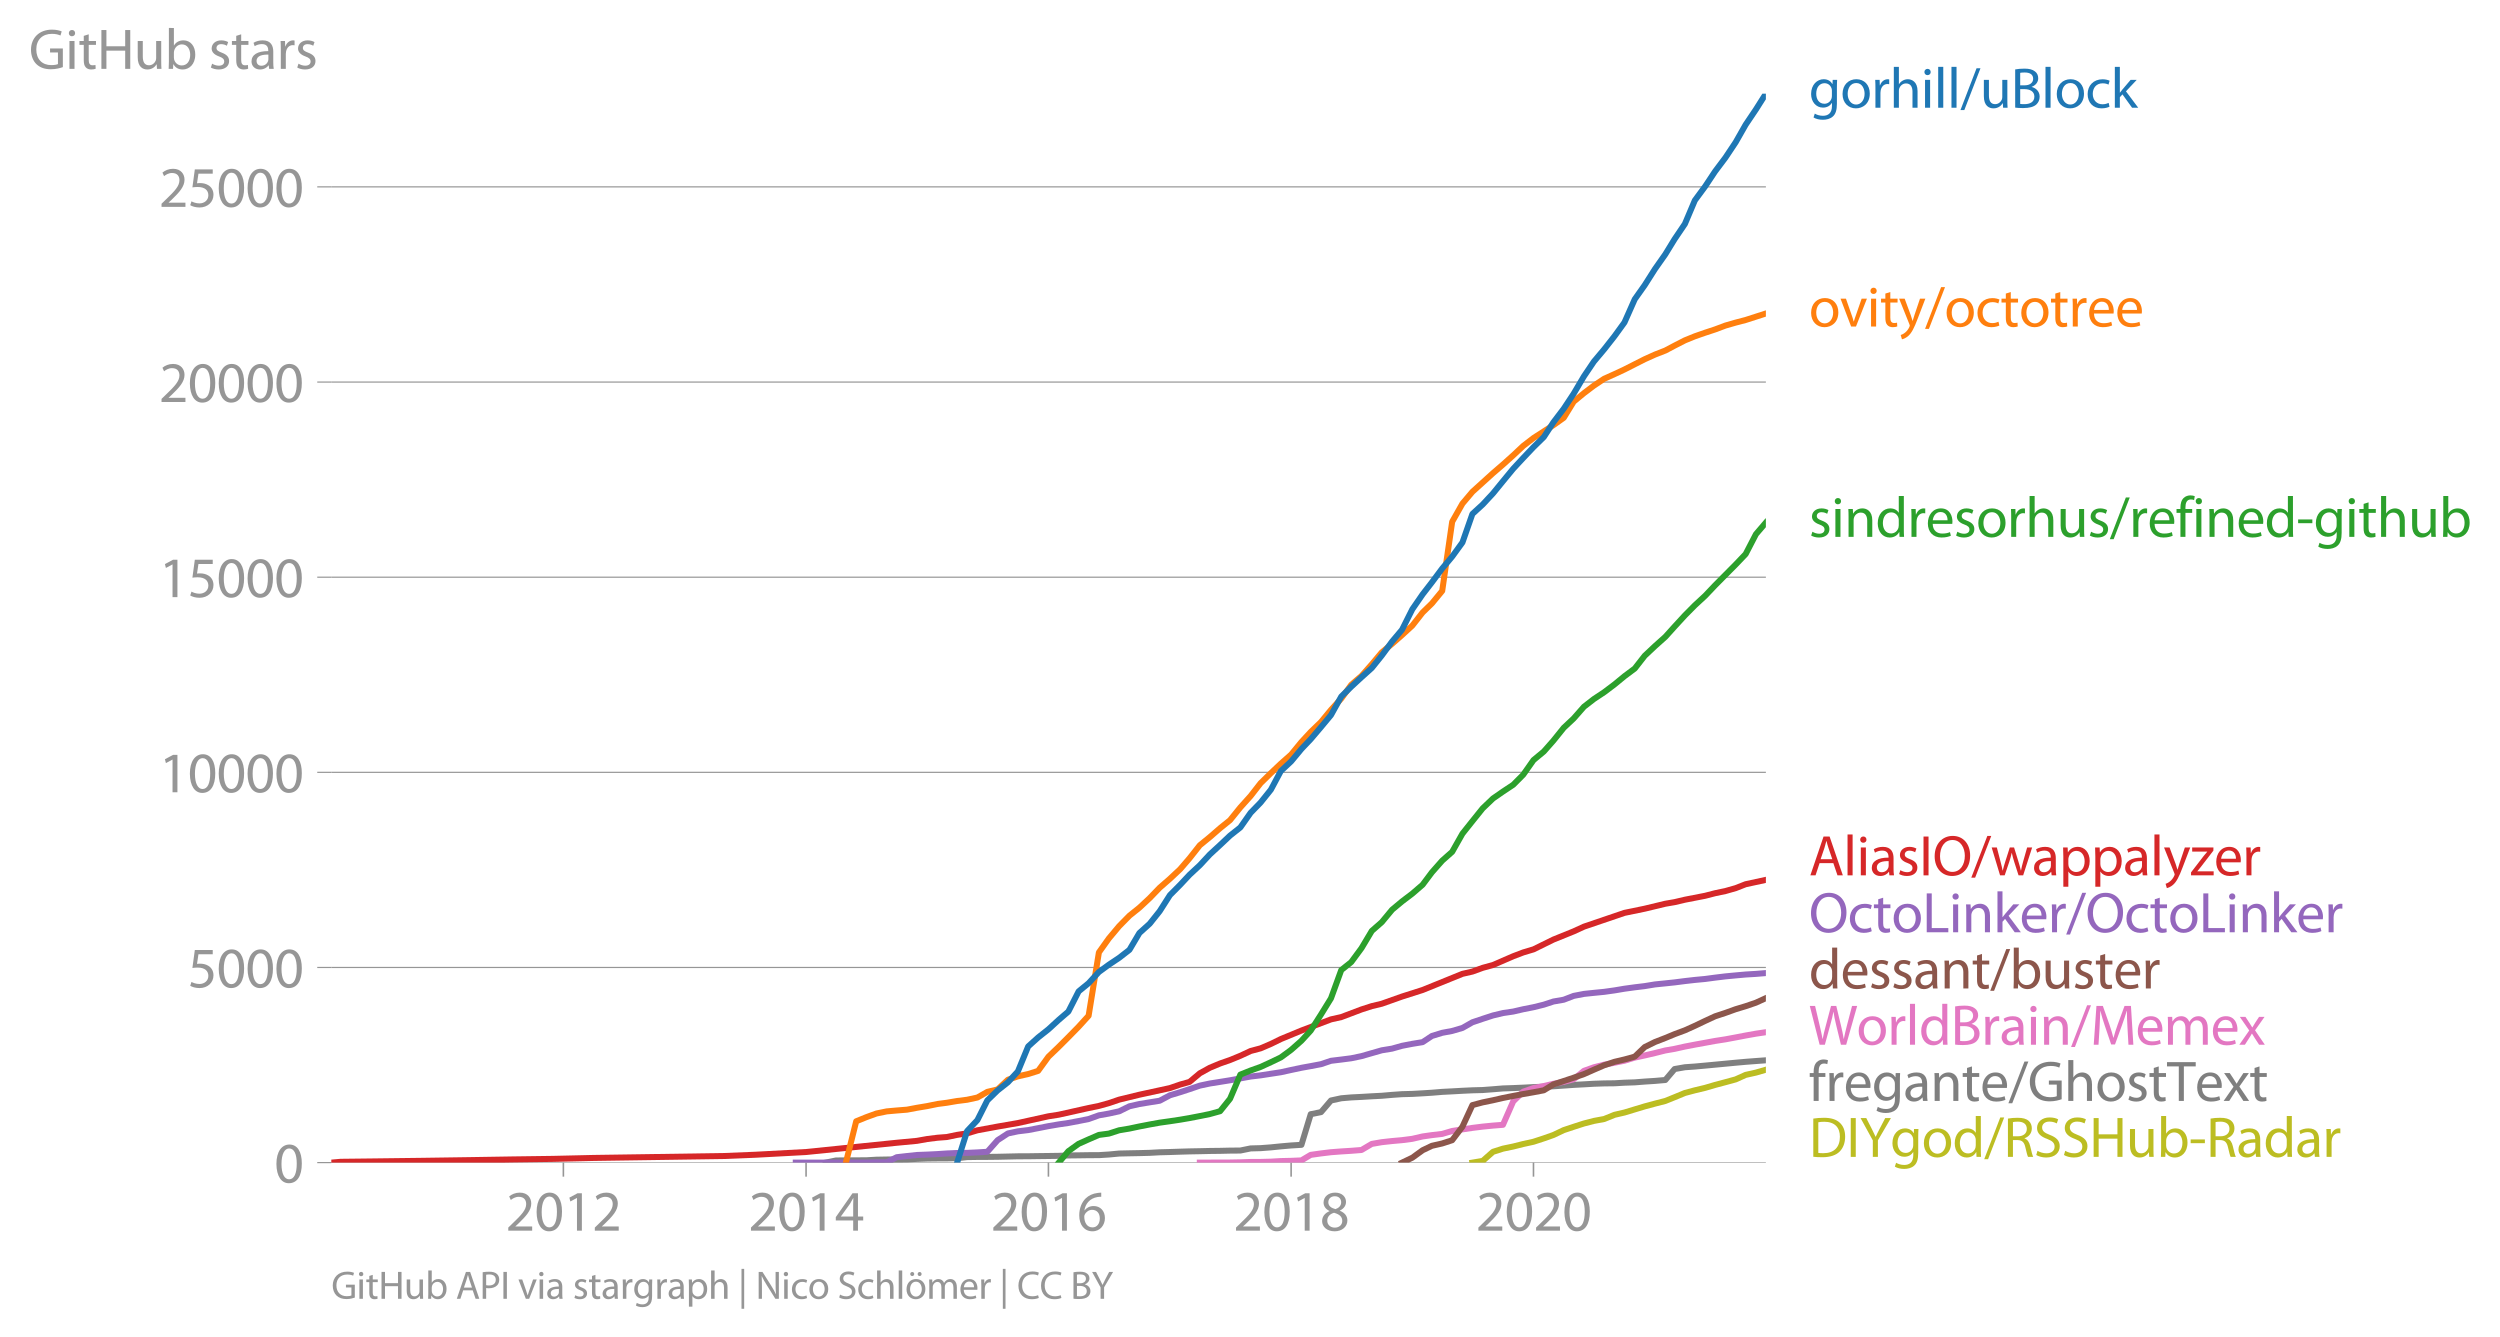 <svg height="443.934" viewBox="0 0 622.347 332.95" width="829.796" xmlns="http://www.w3.org/2000/svg" xmlns:xlink="http://www.w3.org/1999/xlink"><defs><style>*{stroke-linecap:butt;stroke-linejoin:round}</style></defs><g id="figure_1"><path d="M0 332.95h622.347V0H0z" style="fill:none" id="patch_1"/><g id="axes_1"><path d="M82.476 289.423h357.12V23.311H82.476z" style="fill:none" id="patch_2"/><g id="matplotlib.axis_1"><g id="xtick_1"><g id="line2d_1"><defs><path d="M0 0v3.5" id="m00602d769d" style="stroke:#969696;stroke-width:.4"/></defs><use style="fill:#969696;stroke:#969696;stroke-width:.4" x="140.247" xlink:href="#m00602d769d" y="289.423"/></g><g style="fill:#969696" transform="matrix(.14 0 0 -.14 125.884 306.363)" id="text_1"><defs><path d="M2944 0v467H1075v13l333 307c877 845 1434 1466 1434 2234 0 595-378 1209-1274 1209-480 0-890-179-1178-422l180-397c192 160 505 352 883 352 621 0 825-390 825-813-6-627-486-1164-1548-2176L288 346V0h2656z" id="MyriadPro-Regular-32" transform="scale(.016)"/><path d="M1677 4230c-845 0-1447-768-1447-2163C243 691 794-70 1606-70c922 0 1447 780 1447 2195 0 1325-499 2105-1376 2105zm-32-435c582 0 845-672 845-1696 0-1062-276-1734-852-1734-512 0-844 614-844 1696 0 1133 358 1734 851 1734z" id="MyriadPro-Regular-30" transform="scale(.016)"/><path d="M1510 0h544v4160h-480l-908-486 108-429 724 390h12V0z" id="MyriadPro-Regular-31" transform="scale(.016)"/></defs><use xlink:href="#MyriadPro-Regular-32"/><use x="51.3" xlink:href="#MyriadPro-Regular-30"/><use x="102.6" xlink:href="#MyriadPro-Regular-31"/><use x="153.9" xlink:href="#MyriadPro-Regular-32"/></g></g><g id="xtick_2"><use style="fill:#969696;stroke:#969696;stroke-width:.4" x="200.662" xlink:href="#m00602d769d" y="289.423" id="line2d_2"/><g style="fill:#969696" transform="matrix(.14 0 0 -.14 186.3 306.363)" id="text_2"><defs><path d="M2560 0v1133h582v441h-582v2586h-608L96 1504v-371h1933V0h531zM666 1574v13l1017 1415c115 192 218 371 346 614h19c-13-218-19-435-19-653V1574H666z" id="MyriadPro-Regular-34" transform="scale(.016)"/></defs><use xlink:href="#MyriadPro-Regular-32"/><use x="51.3" xlink:href="#MyriadPro-Regular-30"/><use x="102.6" xlink:href="#MyriadPro-Regular-31"/><use x="153.9" xlink:href="#MyriadPro-Regular-34"/></g></g><g id="xtick_3"><use style="fill:#969696;stroke:#969696;stroke-width:.4" x="260.995" xlink:href="#m00602d769d" y="289.423" id="line2d_3"/><g style="fill:#969696" transform="matrix(.14 0 0 -.14 246.632 306.363)" id="text_3"><defs><path d="M2662 4224c-102 0-243-6-409-32-525-64-986-275-1331-614-410-410-704-1056-704-1876C218 621 800-70 1690-70c864 0 1382 704 1382 1465 0 813-518 1344-1254 1344-461 0-807-217-1005-480h-19c96 685 563 1331 1446 1479 160 25 307 32 422 25v461zM1690 365c-589 0-903 505-916 1190 0 103 26 186 64 250 154 301 468 512 807 512 518 0 857-359 857-954s-326-998-806-998h-6z" id="MyriadPro-Regular-36" transform="scale(.016)"/></defs><use xlink:href="#MyriadPro-Regular-32"/><use x="51.3" xlink:href="#MyriadPro-Regular-30"/><use x="102.6" xlink:href="#MyriadPro-Regular-31"/><use x="153.9" xlink:href="#MyriadPro-Regular-36"/></g></g><g id="xtick_4"><use style="fill:#969696;stroke:#969696;stroke-width:.4" x="321.41" xlink:href="#m00602d769d" y="289.423" id="line2d_4"/><g style="fill:#969696" transform="matrix(.14 0 0 -.14 307.047 306.363)" id="text_4"><defs><path d="M1062 2170c-512-218-825-589-825-1114C237 448 762-70 1632-70c794 0 1414 486 1414 1209 0 506-320 871-838 1075v20c512 243 685 620 685 972 0 519-403 1024-1210 1024-729 0-1286-448-1286-1107 0-358 198-717 659-934l6-19zm583-1831c-531 0-851 371-832 794 0 397 262 717 749 857 563-160 915-403 915-908 0-423-327-743-832-743zm6 3488c506 0 704-345 704-678 0-378-275-634-633-755-480 128-794 352-794 768 0 358 256 665 723 665z" id="MyriadPro-Regular-38" transform="scale(.016)"/></defs><use xlink:href="#MyriadPro-Regular-32"/><use x="51.3" xlink:href="#MyriadPro-Regular-30"/><use x="102.6" xlink:href="#MyriadPro-Regular-31"/><use x="153.9" xlink:href="#MyriadPro-Regular-38"/></g></g><g id="xtick_5"><use style="fill:#969696;stroke:#969696;stroke-width:.4" x="381.743" xlink:href="#m00602d769d" y="289.423" id="line2d_5"/><g style="fill:#969696" transform="matrix(.14 0 0 -.14 367.38 306.363)" id="text_5"><use xlink:href="#MyriadPro-Regular-32"/><use x="51.3" xlink:href="#MyriadPro-Regular-30"/><use x="102.6" xlink:href="#MyriadPro-Regular-32"/><use x="153.9" xlink:href="#MyriadPro-Regular-30"/></g></g></g><g id="matplotlib.axis_2"><g id="ytick_1"><path clip-path="url(#pa286535263)" d="M82.476 289.423h357.12" style="fill:none;stroke:#969696;stroke-linecap:square;stroke-width:.3" id="line2d_6"/><g id="line2d_7"><defs><path d="M0 0h-3.5" id="m24939f7309" style="stroke:#969696;stroke-width:.3"/></defs><use style="fill:#969696;stroke:#969696;stroke-width:.3" x="82.476" xlink:href="#m24939f7309" y="289.423"/></g><use xlink:href="#MyriadPro-Regular-30" style="fill:#969696" transform="matrix(.14 0 0 -.14 68.295 294.393)" id="text_6"/></g><g id="ytick_2"><path clip-path="url(#pa286535263)" d="M82.476 240.843h357.12" style="fill:none;stroke:#969696;stroke-linecap:square;stroke-width:.3" id="line2d_8"/><use style="fill:#969696;stroke:#969696;stroke-width:.3" x="82.476" xlink:href="#m24939f7309" y="240.843" id="line2d_9"/><g style="fill:#969696" transform="matrix(.14 0 0 -.14 46.75 245.813)" id="text_7"><defs><path d="M2771 4160H781L512 2163c154 19 339 45 576 45 832 0 1190-384 1197-922 0-556-455-902-986-902-377 0-717 128-889 230L269 186C467 58 851-70 1306-70c902 0 1548 608 1548 1420 0 525-268 884-595 1069-256 154-576 224-896 224-153 0-243-13-339-25l160 1068h1587v474z" id="MyriadPro-Regular-35" transform="scale(.016)"/></defs><use xlink:href="#MyriadPro-Regular-35"/><use x="51.3" xlink:href="#MyriadPro-Regular-30"/><use x="102.6" xlink:href="#MyriadPro-Regular-30"/><use x="153.9" xlink:href="#MyriadPro-Regular-30"/></g></g><g id="ytick_3"><path clip-path="url(#pa286535263)" d="M82.476 192.263h357.12" style="fill:none;stroke:#969696;stroke-linecap:square;stroke-width:.3" id="line2d_10"/><use style="fill:#969696;stroke:#969696;stroke-width:.3" x="82.476" xlink:href="#m24939f7309" y="192.263" id="line2d_11"/><g style="fill:#969696" transform="matrix(.14 0 0 -.14 39.568 197.233)" id="text_8"><use xlink:href="#MyriadPro-Regular-31"/><use x="51.3" xlink:href="#MyriadPro-Regular-30"/><use x="102.6" xlink:href="#MyriadPro-Regular-30"/><use x="153.9" xlink:href="#MyriadPro-Regular-30"/><use x="205.2" xlink:href="#MyriadPro-Regular-30"/></g></g><g id="ytick_4"><path clip-path="url(#pa286535263)" d="M82.476 143.683h357.12" style="fill:none;stroke:#969696;stroke-linecap:square;stroke-width:.3" id="line2d_12"/><use style="fill:#969696;stroke:#969696;stroke-width:.3" x="82.476" xlink:href="#m24939f7309" y="143.683" id="line2d_13"/><g style="fill:#969696" transform="matrix(.14 0 0 -.14 39.568 148.653)" id="text_9"><use xlink:href="#MyriadPro-Regular-31"/><use x="51.3" xlink:href="#MyriadPro-Regular-35"/><use x="102.6" xlink:href="#MyriadPro-Regular-30"/><use x="153.9" xlink:href="#MyriadPro-Regular-30"/><use x="205.2" xlink:href="#MyriadPro-Regular-30"/></g></g><g id="ytick_5"><path clip-path="url(#pa286535263)" d="M82.476 95.103h357.12" style="fill:none;stroke:#969696;stroke-linecap:square;stroke-width:.3" id="line2d_14"/><use style="fill:#969696;stroke:#969696;stroke-width:.3" x="82.476" xlink:href="#m24939f7309" y="95.103" id="line2d_15"/><g style="fill:#969696" transform="matrix(.14 0 0 -.14 39.568 100.073)" id="text_10"><use xlink:href="#MyriadPro-Regular-32"/><use x="51.3" xlink:href="#MyriadPro-Regular-30"/><use x="102.6" xlink:href="#MyriadPro-Regular-30"/><use x="153.9" xlink:href="#MyriadPro-Regular-30"/><use x="205.2" xlink:href="#MyriadPro-Regular-30"/></g></g><g id="ytick_6"><path clip-path="url(#pa286535263)" d="M82.476 46.523h357.12" style="fill:none;stroke:#969696;stroke-linecap:square;stroke-width:.3" id="line2d_16"/><use style="fill:#969696;stroke:#969696;stroke-width:.3" x="82.476" xlink:href="#m24939f7309" y="46.523" id="line2d_17"/><g style="fill:#969696" transform="matrix(.14 0 0 -.14 39.568 51.493)" id="text_11"><use xlink:href="#MyriadPro-Regular-32"/><use x="51.3" xlink:href="#MyriadPro-Regular-35"/><use x="102.6" xlink:href="#MyriadPro-Regular-30"/><use x="153.9" xlink:href="#MyriadPro-Regular-30"/><use x="205.2" xlink:href="#MyriadPro-Regular-30"/></g></g><g style="fill:#969696" transform="matrix(.14 0 0 -.14 7.2 17.14)" id="text_12"><defs><path d="M3770 2266H2349v-448h877V531c-128-64-378-115-743-115-1005 0-1664 646-1664 1741 0 1081 685 1734 1735 1734 435 0 723-83 953-185l135 454c-186 90-576 198-1076 198-1446 0-2329-940-2336-2227 0-672 231-1248 602-1606 422-403 960-570 1613-570 582 0 1075 147 1325 237v2074z" id="MyriadPro-Regular-47" transform="scale(.016)"/><path d="M1030 0v3098H467V0h563zM749 4320c-205 0-352-154-352-352 0-192 141-346 339-346 224 0 365 154 358 346 0 198-134 352-345 352z" id="MyriadPro-Regular-69" transform="scale(.016)"/><path d="M595 3667v-569H115v-429h480V979c0-365 58-640 218-806C947 19 1158-70 1421-70c217 0 390 38 499 83l-26 422c-83-25-172-38-326-38-314 0-422 217-422 601v1671h806v429h-806v742l-551-173z" id="MyriadPro-Regular-74" transform="scale(.016)"/><path d="M486 4314V0h557v2022h2087V0h563v4314h-563V2509H1043v1805H486z" id="MyriadPro-Regular-48" transform="scale(.016)"/><path d="M3059 3098h-563V1197c0-103-19-205-51-288-103-250-365-512-743-512-512 0-691 397-691 985v1716H448V1286C448 198 1030-70 1517-70c550 0 877 326 1024 576h13l32-506h499c-19 243-26 525-26 845v2253z" id="MyriadPro-Regular-75" transform="scale(.016)"/><path d="M467 800c0-275-13-589-25-800h486l26 512h19c230-410 589-582 1037-582 691 0 1388 550 1388 1657 7 941-537 1581-1305 1581-499 0-858-224-1056-570h-13v1946H467V800zm557 998c0 90 19 167 32 231 115 429 474 691 858 691 601 0 921-531 921-1152 0-710-352-1190-941-1190-409 0-736 268-844 659-13 64-26 134-26 205v556z" id="MyriadPro-Regular-62" transform="scale(.016)"/><path d="M250 147C467 19 781-70 1120-70c736 0 1158 390 1158 934 0 461-275 730-812 934-404 154-589 269-589 525 0 231 185 423 518 423 288 0 512-103 634-180l141 410c-173 102-448 192-762 192-666 0-1069-410-1069-909 0-371 263-678 819-877 416-153 576-300 576-569 0-256-192-461-601-461-282 0-576 115-743 224L250 147z" id="MyriadPro-Regular-73" transform="scale(.016)"/><path d="M2643 1901c0 621-230 1267-1177 1267-391 0-762-109-1018-275l128-371c218 140 518 230 806 230 634 0 704-461 704-717v-64C890 1978 224 1568 224 819c0-448 320-889 947-889 442 0 775 217 947 460h20l44-390h512c-38 211-51 474-51 742v1159zm-544-858c0-57-13-121-32-179-89-262-345-518-749-518-288 0-531 172-531 537 0 602 698 711 1312 698v-538z" id="MyriadPro-Regular-61" transform="scale(.016)"/><path d="M467 0h557v1651c0 96 13 186 26 263 76 422 358 723 755 723 77 0 134-7 192-19v531c-51 13-96 19-160 19-378 0-717-262-858-678h-25l-20 608H442c19-288 25-602 25-967V0z" id="MyriadPro-Regular-72" transform="scale(.016)"/></defs><use xlink:href="#MyriadPro-Regular-47"/><use x="64.6" xlink:href="#MyriadPro-Regular-69"/><use x="88" xlink:href="#MyriadPro-Regular-74"/><use x="121.1" xlink:href="#MyriadPro-Regular-48"/><use x="186.3" xlink:href="#MyriadPro-Regular-75"/><use x="241.4" xlink:href="#MyriadPro-Regular-62"/><use x="298.3" xlink:href="#MyriadPro-Regular-20"/><use x="319.5" xlink:href="#MyriadPro-Regular-73"/><use x="359.1" xlink:href="#MyriadPro-Regular-74"/><use x="392.2" xlink:href="#MyriadPro-Regular-61"/><use x="440.4" xlink:href="#MyriadPro-Regular-72"/><use x="473.1" xlink:href="#MyriadPro-Regular-73"/></g></g><path clip-path="url(#pa286535263)" d="m366.536 289.423 2.562-.427 2.562-2.264 2.48-.787 2.561-.535 2.48-.621 2.562-.564 2.562-.835 2.397-.846 2.562-1.214 2.48-.826 2.561-.826 2.48-.641 2.562-.476 2.562-1.04 2.48-.573 2.561-.777 2.48-.749 2.562-.69 2.562-.66 2.314-.933 2.562-1.059 2.48-.66 2.562-.613 2.48-.728 2.561-.68 2.562-.7 2.48-1.117 2.562-.574 2.48-.719" style="fill:none;stroke:#bcbd22;stroke-linecap:square;stroke-width:1.5" id="line2d_18"/><path clip-path="url(#pa286535263)" d="m205.538 289.423 2.563-.534 2.479-.03 2.562-.009 2.48-.01 2.562-.146 2.562-.048 2.479-.01 2.562-.02 2.48-.126 2.562-.087 2.562-.03 2.314-.009 2.562-.048 2.48-.272 2.561-.04 2.48-.01 2.562-.028 2.562-.059 2.48-.058 2.561-.01 2.48-.038 2.562-.03 2.562-.038 2.397-.098 2.562-.029 2.48-.039 2.561-.01 2.48-.155 2.562-.243 2.562-.058 2.48-.049 2.561-.068 2.48-.136 2.562-.068 2.562-.087 2.314-.068 2.562-.049 2.48-.058 2.562-.029 2.48-.058 2.561-.02 2.562-.524 2.48-.068 2.562-.195 2.48-.252 2.561-.224 2.562-.155 2.314-7.627 2.563-.515 2.479-2.896 2.562-.554 2.48-.213 2.562-.127 2.562-.155 2.48-.126 2.561-.224 2.48-.175 2.562-.068 2.562-.145 2.314-.146 2.562-.214 2.48-.126 2.561-.146 2.48-.117 2.562-.068 2.562-.194 2.48-.204 2.561-.087 2.48-.107 2.562-.136 2.562-.097 2.397-.107 2.562-.175 2.48-.175 2.561-.136 2.48-.146 2.562-.087 2.562-.03 2.48-.145 2.561-.088 2.48-.194 2.562-.165 2.562-.224 2.314-2.73 2.562-.447 2.48-.175 2.562-.233 2.48-.233 2.561-.243 2.562-.243 2.48-.223 2.562-.195 2.48-.184" style="fill:none;stroke:#7f7f7f;stroke-linecap:square;stroke-width:1.5" id="line2d_19"/><path clip-path="url(#pa286535263)" d="m298.682 289.423 2.48-.01 2.562-.019h2.48l2.561-.049 2.562-.087 2.48-.01 2.562-.068 2.48-.145 2.561-.059 2.562-.107 2.314-1.38 2.563-.359 2.479-.301 2.562-.194 2.48-.156 2.562-.204 2.562-1.515 2.48-.428 2.561-.282 2.48-.223 2.562-.33 2.562-.593 2.314-.33 2.562-.302 2.48-.728 2.561-.399 2.48-.37 2.562-.32 2.562-.252 2.48-.195 2.561-5.839 2.48-2.4 2.562-.913 2.562-.496 2.397-.563 2.562-.486 2.48-.631 2.561-2.109 2.48-.884 2.562-.651 2.562-.486 2.48-.495 2.561-.778 2.48-.534 2.562-.602 2.562-.642 2.314-.398 2.562-.573 2.48-.476 2.562-.467 2.48-.456 2.561-.399 2.562-.476 2.48-.476 2.562-.457 2.48-.369" style="fill:none;stroke:#e377c2;stroke-linecap:square;stroke-width:1.5" id="line2d_20"/><g style="fill:#1f77b4" transform="matrix(.14 0 0 -.14 450.31 26.818)" id="text_13"><defs><path d="M3110 2246c0 378 13 628 26 852h-493l-25-468h-13c-135 256-429 538-967 538-710 0-1395-595-1395-1645C243 666 794 13 1562 13c480 0 812 230 985 518h13V186c0-781-422-1082-998-1082-384 0-704 115-909 243l-141-429c250-166 659-256 1030-256 391 0 826 90 1127 372 301 268 441 704 441 1414v1798zm-556-928c0-96-13-204-45-300-122-359-435-576-781-576-608 0-915 505-915 1113 0 717 384 1171 921 1171 410 0 685-268 788-595 25-77 32-160 32-256v-557z" id="MyriadPro-Regular-67" transform="scale(.016)"/><path d="M1779 3168c-857 0-1536-608-1536-1645C243 544 890-70 1728-70c749 0 1542 499 1542 1644 0 948-601 1594-1491 1594zm-13-422c666 0 928-666 928-1191 0-697-403-1203-940-1203-551 0-941 512-941 1190 0 589 288 1204 953 1204z" id="MyriadPro-Regular-6f" transform="scale(.016)"/><path d="M467 0h563v1869c0 109 7 192 39 269 102 307 390 563 755 563 531 0 717-423 717-922V0h563v1843c0 1069-666 1325-1082 1325-211 0-409-64-576-160-172-96-313-237-403-397h-13v1933H467V0z" id="MyriadPro-Regular-68" transform="scale(.016)"/><path d="M467 0h563v4544H467V0z" id="MyriadPro-Regular-6c" transform="scale(.016)"/><path d="m422-256 1792 4640h-435L-6-256h428z" id="MyriadPro-Regular-2f" transform="scale(.016)"/><path d="M486 13c186-26 480-51 864-51 704 0 1191 128 1492 403 217 211 364 493 364 864 0 640-480 979-889 1081v13c454 167 729 531 729 947 0 340-134 596-358 762-269 218-627 314-1184 314-390 0-774-39-1018-90V13zm557 3865c90 20 237 39 493 39 563 0 947-199 947-704 0-416-345-723-934-723h-506v1388zm0-1811h461c608 0 1114-243 1114-832 0-627-532-838-1108-838-198 0-358 6-467 25v1645z" id="MyriadPro-Regular-42" transform="scale(.016)"/><path d="M2579 538c-160-71-371-154-691-154-614 0-1075 442-1075 1158 0 647 384 1172 1094 1172 307 0 519-71 653-148l128 436c-154 76-448 160-781 160-1011 0-1664-692-1664-1645C243 570 851-70 1786-70c416 0 742 108 889 185l-96 423z" id="MyriadPro-Regular-63" transform="scale(.016)"/><path d="M1024 4544H467V0h557v1165l288 320L2381 0h685L1702 1824l1197 1274h-678l-909-1069c-90-109-198-243-275-352h-13v2867z" id="MyriadPro-Regular-6b" transform="scale(.016)"/></defs><use xlink:href="#MyriadPro-Regular-67"/><use x="55.9" xlink:href="#MyriadPro-Regular-6f"/><use x="110.8" xlink:href="#MyriadPro-Regular-72"/><use x="143.5" xlink:href="#MyriadPro-Regular-68"/><use x="199" xlink:href="#MyriadPro-Regular-69"/><use x="222.4" xlink:href="#MyriadPro-Regular-6c"/><use x="246" xlink:href="#MyriadPro-Regular-6c"/><use x="269.6" xlink:href="#MyriadPro-Regular-2f"/><use x="303.9" xlink:href="#MyriadPro-Regular-75"/><use x="359" xlink:href="#MyriadPro-Regular-42"/><use x="413.2" xlink:href="#MyriadPro-Regular-6c"/><use x="436.8" xlink:href="#MyriadPro-Regular-6f"/><use x="491.7" xlink:href="#MyriadPro-Regular-63"/><use x="536.5" xlink:href="#MyriadPro-Regular-6b"/></g><g style="fill:#ff7f0e" transform="matrix(.14 0 0 -.14 450.31 81.294)" id="text_14"><defs><path d="M83 3098 1261 0h537l1216 3098h-588l-602-1741c-102-282-192-538-262-794h-20c-64 256-147 512-249 794L685 3098H83z" id="MyriadPro-Regular-76" transform="scale(.016)"/><path d="M58 3098 1203 243c26-70 39-115 39-147s-20-77-45-134c-128-288-320-506-474-628-166-140-352-230-493-275l141-473c141 25 416 121 691 364 384 333 660 877 1063 1940l845 2208h-596l-614-1818c-77-224-141-461-198-646h-13c-51 185-128 428-199 633L672 3098H58z" id="MyriadPro-Regular-79" transform="scale(.016)"/><path d="M2957 1446c6 58 19 148 19 263 0 569-269 1459-1280 1459-902 0-1453-736-1453-1670C243 563 813-70 1766-70c493 0 832 108 1031 198l-96 403c-211-89-455-160-858-160-563 0-1049 314-1062 1075h2176zM787 1850c45 390 295 915 864 915 634 0 787-557 781-915H787z" id="MyriadPro-Regular-65" transform="scale(.016)"/></defs><use xlink:href="#MyriadPro-Regular-6f"/><use x="54.9" xlink:href="#MyriadPro-Regular-76"/><use x="103" xlink:href="#MyriadPro-Regular-69"/><use x="126.4" xlink:href="#MyriadPro-Regular-74"/><use x="159.5" xlink:href="#MyriadPro-Regular-79"/><use x="206.6" xlink:href="#MyriadPro-Regular-2f"/><use x="240.9" xlink:href="#MyriadPro-Regular-6f"/><use x="295.8" xlink:href="#MyriadPro-Regular-63"/><use x="340.6" xlink:href="#MyriadPro-Regular-74"/><use x="373.7" xlink:href="#MyriadPro-Regular-6f"/><use x="428.6" xlink:href="#MyriadPro-Regular-74"/><use x="461.7" xlink:href="#MyriadPro-Regular-72"/><use x="494.4" xlink:href="#MyriadPro-Regular-65"/><use x="544.5" xlink:href="#MyriadPro-Regular-65"/></g><g style="fill:#2ca02c" transform="matrix(.14 0 0 -.14 450.31 133.654)" id="text_15"><defs><path d="M467 0h563v1862c0 96 13 192 39 263 96 313 384 576 755 576 531 0 717-416 717-915V0h563v1850c0 1062-666 1318-1094 1318-512 0-871-288-1024-582h-13l-32 512H442c19-256 25-519 25-839V0z" id="MyriadPro-Regular-6e" transform="scale(.016)"/><path d="M2579 4544V2694h-13c-140 250-460 474-934 474-755 0-1395-634-1389-1664C243 563 819-70 1568-70c506 0 883 262 1056 608h13l25-538h506c-19 211-26 525-26 800v3744h-563zm0-3245c0-89-6-166-25-243-103-422-448-672-826-672-608 0-915 518-915 1146 0 684 345 1196 928 1196 422 0 729-294 813-652 19-71 25-167 25-237v-538z" id="MyriadPro-Regular-64" transform="scale(.016)"/><path d="M1082 0v2669h748v429h-748v166c0 474 121 896 601 896 160 0 275-32 359-70l76 435c-108 45-281 89-480 89-262 0-544-83-755-288-262-249-358-646-358-1081v-147H90v-429h435V0h557z" id="MyriadPro-Regular-66" transform="scale(.016)"/><path d="M192 1939v-416h1581v416H192z" id="MyriadPro-Regular-2d" transform="scale(.016)"/></defs><use xlink:href="#MyriadPro-Regular-73"/><use x="39.6" xlink:href="#MyriadPro-Regular-69"/><use x="63" xlink:href="#MyriadPro-Regular-6e"/><use x="118.5" xlink:href="#MyriadPro-Regular-64"/><use x="174.9" xlink:href="#MyriadPro-Regular-72"/><use x="207.6" xlink:href="#MyriadPro-Regular-65"/><use x="257.7" xlink:href="#MyriadPro-Regular-73"/><use x="297.3" xlink:href="#MyriadPro-Regular-6f"/><use x="352.2" xlink:href="#MyriadPro-Regular-72"/><use x="384.9" xlink:href="#MyriadPro-Regular-68"/><use x="440.4" xlink:href="#MyriadPro-Regular-75"/><use x="495.5" xlink:href="#MyriadPro-Regular-73"/><use x="535.1" xlink:href="#MyriadPro-Regular-2f"/><use x="569.4" xlink:href="#MyriadPro-Regular-72"/><use x="602.1" xlink:href="#MyriadPro-Regular-65"/><use x="652.2" xlink:href="#MyriadPro-Regular-66"/><use x="681.4" xlink:href="#MyriadPro-Regular-69"/><use x="704.8" xlink:href="#MyriadPro-Regular-6e"/><use x="760.3" xlink:href="#MyriadPro-Regular-65"/><use x="810.4" xlink:href="#MyriadPro-Regular-64"/><use x="866.8" xlink:href="#MyriadPro-Regular-2d"/><use x="897.5" xlink:href="#MyriadPro-Regular-67"/><use x="953.4" xlink:href="#MyriadPro-Regular-69"/><use x="976.8" xlink:href="#MyriadPro-Regular-74"/><use x="1009.9" xlink:href="#MyriadPro-Regular-68"/><use x="1065.4" xlink:href="#MyriadPro-Regular-75"/><use x="1120.5" xlink:href="#MyriadPro-Regular-62"/></g><g style="fill:#d62728" transform="matrix(.14 0 0 -.14 450.31 217.91)" id="text_16"><defs><path d="M2714 1357 3174 0h596L2298 4314h-672L160 0h576l448 1357h1530zm-1415 435 423 1248c83 262 153 525 217 781h13c64-250 128-506 224-787l422-1242H1299z" id="MyriadPro-Regular-41" transform="scale(.016)"/><path d="M486 4314V0h557v4314H486z" id="MyriadPro-Regular-49" transform="scale(.016)"/><path d="M2234 4384c-1152 0-2004-896-2004-2266C230 813 1030-70 2170-70c1100 0 2003 787 2003 2272 0 1280-762 2182-1939 2182zm-26-454c928 0 1376-896 1376-1754 0-979-499-1792-1382-1792-877 0-1376 826-1376 1747 0 947 460 1799 1382 1799z" id="MyriadPro-Regular-4f" transform="scale(.016)"/><path d="M115 3098 1050 0h512l499 1472c109 333 205 653 281 1024h13c77-365 167-672 275-1018L3104 0h512l998 3098h-556l-442-1556c-102-364-186-691-237-1004h-19c-70 313-160 640-275 1011l-480 1549h-474l-505-1575c-103-339-205-672-276-985h-19c-57 320-141 640-230 985L691 3098H115z" id="MyriadPro-Regular-77" transform="scale(.016)"/><path d="M467-1267h557V416h13c185-307 544-486 953-486 730 0 1408 550 1408 1664 0 940-563 1574-1312 1574-505 0-870-224-1100-602h-13l-26 532H442c12-295 25-615 25-1012v-3353zm557 3059c0 77 19 160 38 230 109 423 468 698 852 698 595 0 921-531 921-1152 0-710-345-1197-941-1197-403 0-742 269-844 659-13 71-26 148-26 231v531z" id="MyriadPro-Regular-70" transform="scale(.016)"/><path d="M115 0h2515v448H819v13c141 160 269 313 397 486l1382 1799 7 352H243v-455h1677v-13c-141-166-269-313-403-480L115 326V0z" id="MyriadPro-Regular-7a" transform="scale(.016)"/></defs><use xlink:href="#MyriadPro-Regular-41"/><use x="61.2" xlink:href="#MyriadPro-Regular-6c"/><use x="84.8" xlink:href="#MyriadPro-Regular-69"/><use x="108.2" xlink:href="#MyriadPro-Regular-61"/><use x="156.4" xlink:href="#MyriadPro-Regular-73"/><use x="196" xlink:href="#MyriadPro-Regular-49"/><use x="219.9" xlink:href="#MyriadPro-Regular-4f"/><use x="288.8" xlink:href="#MyriadPro-Regular-2f"/><use x="323.1" xlink:href="#MyriadPro-Regular-77"/><use x="396.7" xlink:href="#MyriadPro-Regular-61"/><use x="444.9" xlink:href="#MyriadPro-Regular-70"/><use x="501.8" xlink:href="#MyriadPro-Regular-70"/><use x="558.7" xlink:href="#MyriadPro-Regular-61"/><use x="606.9" xlink:href="#MyriadPro-Regular-6c"/><use x="630.5" xlink:href="#MyriadPro-Regular-79"/><use x="677.6" xlink:href="#MyriadPro-Regular-7a"/><use x="720.4" xlink:href="#MyriadPro-Regular-65"/><use x="770.5" xlink:href="#MyriadPro-Regular-72"/></g><g style="fill:#9467bd" transform="matrix(.14 0 0 -.14 450.31 232.071)" id="text_17"><defs><path d="M486 0h2400v467H1043v3847H486V0z" id="MyriadPro-Regular-4c" transform="scale(.016)"/></defs><use xlink:href="#MyriadPro-Regular-4f"/><use x="68.9" xlink:href="#MyriadPro-Regular-63"/><use x="113.7" xlink:href="#MyriadPro-Regular-74"/><use x="146.8" xlink:href="#MyriadPro-Regular-6f"/><use x="201.7" xlink:href="#MyriadPro-Regular-4c"/><use x="248.9" xlink:href="#MyriadPro-Regular-69"/><use x="272.3" xlink:href="#MyriadPro-Regular-6e"/><use x="327.8" xlink:href="#MyriadPro-Regular-6b"/><use x="374.7" xlink:href="#MyriadPro-Regular-65"/><use x="424.8" xlink:href="#MyriadPro-Regular-72"/><use x="457.5" xlink:href="#MyriadPro-Regular-2f"/><use x="491.8" xlink:href="#MyriadPro-Regular-4f"/><use x="560.7" xlink:href="#MyriadPro-Regular-63"/><use x="605.5" xlink:href="#MyriadPro-Regular-74"/><use x="638.6" xlink:href="#MyriadPro-Regular-6f"/><use x="693.5" xlink:href="#MyriadPro-Regular-4c"/><use x="740.7" xlink:href="#MyriadPro-Regular-69"/><use x="764.1" xlink:href="#MyriadPro-Regular-6e"/><use x="819.6" xlink:href="#MyriadPro-Regular-6b"/><use x="866.5" xlink:href="#MyriadPro-Regular-65"/><use x="916.6" xlink:href="#MyriadPro-Regular-72"/></g><g style="fill:#8c564b" transform="matrix(.14 0 0 -.14 450.31 246.071)" id="text_18"><use xlink:href="#MyriadPro-Regular-64"/><use x="56.4" xlink:href="#MyriadPro-Regular-65"/><use x="106.5" xlink:href="#MyriadPro-Regular-73"/><use x="146.1" xlink:href="#MyriadPro-Regular-73"/><use x="185.7" xlink:href="#MyriadPro-Regular-61"/><use x="233.9" xlink:href="#MyriadPro-Regular-6e"/><use x="289.4" xlink:href="#MyriadPro-Regular-74"/><use x="322.5" xlink:href="#MyriadPro-Regular-2f"/><use x="356.8" xlink:href="#MyriadPro-Regular-62"/><use x="413.7" xlink:href="#MyriadPro-Regular-75"/><use x="468.8" xlink:href="#MyriadPro-Regular-73"/><use x="508.4" xlink:href="#MyriadPro-Regular-74"/><use x="541.5" xlink:href="#MyriadPro-Regular-65"/><use x="591.6" xlink:href="#MyriadPro-Regular-72"/></g><g style="fill:#e377c2" transform="matrix(.14 0 0 -.14 450.31 260.071)" id="text_19"><defs><path d="m1773 0 614 2246c160 557 256 980 333 1408h13c57-435 147-857 281-1408L3558 0h583l1222 4314h-569l-570-2176c-134-538-256-1018-346-1492h-12c-64 455-180 967-301 1479l-525 2189h-582l-576-2176c-148-557-282-1069-352-1498h-13c-77 416-192 954-320 1491L685 4314H96L1190 0h583z" id="MyriadPro-Regular-57" transform="scale(.016)"/><path d="M4230 0h544l-268 4314h-711l-768-2087c-192-544-345-1017-454-1453h-19c-109 448-256 922-436 1453l-736 2087H672L371 0h531l116 1850c38 646 70 1369 83 1907h13c121-512 294-1069 499-1677L2310 26h423l761 2092c218 589 397 1133 544 1639h20c-7-538 32-1261 64-1863L4230 0z" id="MyriadPro-Regular-4d" transform="scale(.016)"/><path d="M467 0h551v1869c0 96 12 192 44 275 90 282 346 563 698 563 429 0 646-358 646-851V0h551v1914c0 102 19 204 45 281 96 275 345 512 665 512 455 0 672-358 672-953V0h551v1824c0 1075-608 1344-1018 1344-294 0-499-77-685-218-128-96-249-230-345-403h-13c-135 365-455 621-877 621-512 0-800-275-973-570h-19l-26 500H442c19-256 25-519 25-839V0z" id="MyriadPro-Regular-6d" transform="scale(.016)"/><path d="m102 3098 1050-1517L51 0h621l448 698c115 185 224 345 326 537h13c109-185 211-358 333-537L2246 0h640L1798 1600l1056 1498h-608l-435-660c-102-166-205-326-307-512h-19c-103 173-199 333-314 506l-441 666H102z" id="MyriadPro-Regular-78" transform="scale(.016)"/></defs><use xlink:href="#MyriadPro-Regular-57"/><use x="84.6" xlink:href="#MyriadPro-Regular-6f"/><use x="139.5" xlink:href="#MyriadPro-Regular-72"/><use x="172.2" xlink:href="#MyriadPro-Regular-6c"/><use x="195.8" xlink:href="#MyriadPro-Regular-64"/><use x="252.2" xlink:href="#MyriadPro-Regular-42"/><use x="306.4" xlink:href="#MyriadPro-Regular-72"/><use x="339.1" xlink:href="#MyriadPro-Regular-61"/><use x="387.3" xlink:href="#MyriadPro-Regular-69"/><use x="410.7" xlink:href="#MyriadPro-Regular-6e"/><use x="466.2" xlink:href="#MyriadPro-Regular-2f"/><use x="500.5" xlink:href="#MyriadPro-Regular-4d"/><use x="580.9" xlink:href="#MyriadPro-Regular-65"/><use x="631" xlink:href="#MyriadPro-Regular-6d"/><use x="714.4" xlink:href="#MyriadPro-Regular-65"/><use x="764.5" xlink:href="#MyriadPro-Regular-78"/></g><g style="fill:#7f7f7f" transform="matrix(.14 0 0 -.14 450.31 274.07)" id="text_20"><defs><path d="M1306 0h563v3840h1318v474H-6v-474h1312V0z" id="MyriadPro-Regular-54" transform="scale(.016)"/></defs><use xlink:href="#MyriadPro-Regular-66"/><use x="29.2" xlink:href="#MyriadPro-Regular-72"/><use x="61.9" xlink:href="#MyriadPro-Regular-65"/><use x="112" xlink:href="#MyriadPro-Regular-67"/><use x="167.9" xlink:href="#MyriadPro-Regular-61"/><use x="216.1" xlink:href="#MyriadPro-Regular-6e"/><use x="271.6" xlink:href="#MyriadPro-Regular-74"/><use x="304.7" xlink:href="#MyriadPro-Regular-65"/><use x="354.8" xlink:href="#MyriadPro-Regular-2f"/><use x="389.1" xlink:href="#MyriadPro-Regular-47"/><use x="453.7" xlink:href="#MyriadPro-Regular-68"/><use x="509.2" xlink:href="#MyriadPro-Regular-6f"/><use x="564.1" xlink:href="#MyriadPro-Regular-73"/><use x="603.7" xlink:href="#MyriadPro-Regular-74"/><use x="636.8" xlink:href="#MyriadPro-Regular-54"/><use x="686.5" xlink:href="#MyriadPro-Regular-65"/><use x="736.6" xlink:href="#MyriadPro-Regular-78"/><use x="782.9" xlink:href="#MyriadPro-Regular-74"/></g><g style="fill:#bcbd22" transform="matrix(.14 0 0 -.14 450.31 287.994)" id="text_21"><defs><path d="M486 13c282-32 615-51 1012-51 838 0 1504 217 1907 620 403 397 621 973 621 1677 0 698-224 1197-608 1549-378 352-948 538-1748 538-441 0-844-39-1184-90V13zm557 3833c147 32 365 58 653 58 1178 0 1754-646 1747-1664 0-1165-646-1830-1837-1830-217 0-422 6-563 32v3404z" id="MyriadPro-Regular-44" transform="scale(.016)"/><path d="M2010 0v1837l1446 2477h-634l-620-1191c-167-326-314-608-436-889h-12c-135 300-263 563-429 889L717 4314H83l1363-2484V0h564z" id="MyriadPro-Regular-59" transform="scale(.016)"/><path d="M486 0h557v1869h525c506-19 736-243 864-839 122-537 218-902 288-1030h576c-90 166-192 582-333 1184-102 448-301 755-633 870v20c454 153 812 531 812 1100 0 333-121 628-339 820-269 243-653 352-1248 352-384 0-787-32-1069-90V0zm557 3866c90 25 282 51 551 51 588-7 992-250 992-807 0-492-378-819-973-819h-570v1575z" id="MyriadPro-Regular-52" transform="scale(.016)"/><path d="M269 211C499 58 954-70 1370-70c1017 0 1510 582 1510 1248 0 633-371 985-1101 1267-595 230-857 429-857 832 0 294 224 646 812 646 391 0 679-128 820-205l153 455c-192 109-512 211-953 211-839 0-1396-499-1396-1171 0-608 436-973 1140-1223 582-224 812-454 812-857 0-435-332-736-902-736-384 0-749 128-998 281L269 211z" id="MyriadPro-Regular-53" transform="scale(.016)"/></defs><use xlink:href="#MyriadPro-Regular-44"/><use x="66.6" xlink:href="#MyriadPro-Regular-49"/><use x="90.5" xlink:href="#MyriadPro-Regular-59"/><use x="144.6" xlink:href="#MyriadPro-Regular-67"/><use x="200.5" xlink:href="#MyriadPro-Regular-6f"/><use x="255.4" xlink:href="#MyriadPro-Regular-64"/><use x="311.8" xlink:href="#MyriadPro-Regular-2f"/><use x="346.1" xlink:href="#MyriadPro-Regular-52"/><use x="399.9" xlink:href="#MyriadPro-Regular-53"/><use x="449.2" xlink:href="#MyriadPro-Regular-53"/><use x="498.5" xlink:href="#MyriadPro-Regular-48"/><use x="563.7" xlink:href="#MyriadPro-Regular-75"/><use x="618.8" xlink:href="#MyriadPro-Regular-62"/><use x="675.7" xlink:href="#MyriadPro-Regular-2d"/><use x="706.4" xlink:href="#MyriadPro-Regular-52"/><use x="760.2" xlink:href="#MyriadPro-Regular-61"/><use x="808.4" xlink:href="#MyriadPro-Regular-64"/><use x="864.8" xlink:href="#MyriadPro-Regular-61"/><use x="913" xlink:href="#MyriadPro-Regular-72"/></g><g style="fill:#969696" transform="matrix(.097 0 0 -.097 82.476 323.321)" id="text_22"><defs><path d="M486 0h557v1728c128-32 282-38 448-38 544 0 1024 160 1319 473 217 224 332 531 332 922 0 384-140 697-377 902-256 231-659 359-1210 359-448 0-800-39-1069-84V0zm557 3859c96 26 282 45 525 45 614 0 1018-275 1018-845 0-595-410-921-1082-921-186 0-339 12-461 44v1677z" id="MyriadPro-Regular-50" transform="scale(.016)"/><path d="M550 4800v-6400h429v6400H550z" id="MyriadPro-Regular-7c" transform="scale(.016)"/><path d="M1011 0v1843c0 717-13 1235-45 1779l20 7c217-467 505-960 806-1440L3162 0h563v4314h-525V2509c0-672 13-1197 64-1773l-13-6c-205 441-454 896-774 1401L1094 4314H486V0h525z" id="MyriadPro-Regular-4e" transform="scale(.016)"/><path d="M1165 3648c185 0 313 154 313 326 0 186-134 327-313 327s-327-147-327-327c0-172 135-326 320-326h7zm1184 0c185 0 313 154 313 326 0 186-134 327-313 327s-320-147-320-327c0-172 128-326 313-326h7zm-570-480c-857 0-1536-608-1536-1645C243 544 890-70 1728-70c749 0 1542 499 1542 1644 0 948-601 1594-1491 1594zm-13-422c666 0 928-666 928-1191 0-697-403-1203-940-1203-551 0-941 512-941 1190 0 589 288 1204 953 1204z" id="MyriadPro-Regular-f6" transform="scale(.016)"/><path d="M3386 582c-224-108-570-179-909-179-1050 0-1658 679-1658 1735 0 1132 672 1779 1683 1779 359 0 660-77 871-179l134 454c-147 77-486 192-1024 192-1337 0-2253-915-2253-2266C230 704 1146-70 2362-70c524 0 934 108 1139 211l-115 441z" id="MyriadPro-Regular-43" transform="scale(.016)"/></defs><use xlink:href="#MyriadPro-Regular-47"/><use x="64.6" xlink:href="#MyriadPro-Regular-69"/><use x="88" xlink:href="#MyriadPro-Regular-74"/><use x="121.1" xlink:href="#MyriadPro-Regular-48"/><use x="186.3" xlink:href="#MyriadPro-Regular-75"/><use x="241.4" xlink:href="#MyriadPro-Regular-62"/><use x="298.3" xlink:href="#MyriadPro-Regular-20"/><use x="319.5" xlink:href="#MyriadPro-Regular-41"/><use x="380.7" xlink:href="#MyriadPro-Regular-50"/><use x="433.9" xlink:href="#MyriadPro-Regular-49"/><use x="457.8" xlink:href="#MyriadPro-Regular-20"/><use x="479" xlink:href="#MyriadPro-Regular-76"/><use x="527.1" xlink:href="#MyriadPro-Regular-69"/><use x="550.5" xlink:href="#MyriadPro-Regular-61"/><use x="598.7" xlink:href="#MyriadPro-Regular-20"/><use x="619.9" xlink:href="#MyriadPro-Regular-73"/><use x="659.5" xlink:href="#MyriadPro-Regular-74"/><use x="692.6" xlink:href="#MyriadPro-Regular-61"/><use x="740.8" xlink:href="#MyriadPro-Regular-72"/><use x="773.5" xlink:href="#MyriadPro-Regular-67"/><use x="829.4" xlink:href="#MyriadPro-Regular-72"/><use x="862.1" xlink:href="#MyriadPro-Regular-61"/><use x="910.3" xlink:href="#MyriadPro-Regular-70"/><use x="967.2" xlink:href="#MyriadPro-Regular-68"/><use x="1022.7" xlink:href="#MyriadPro-Regular-20"/><use x="1043.9" xlink:href="#MyriadPro-Regular-7c"/><use x="1067.8" xlink:href="#MyriadPro-Regular-20"/><use x="1089" xlink:href="#MyriadPro-Regular-4e"/><use x="1154.8" xlink:href="#MyriadPro-Regular-69"/><use x="1178.2" xlink:href="#MyriadPro-Regular-63"/><use x="1223" xlink:href="#MyriadPro-Regular-6f"/><use x="1277.9" xlink:href="#MyriadPro-Regular-20"/><use x="1299.1" xlink:href="#MyriadPro-Regular-53"/><use x="1348.4" xlink:href="#MyriadPro-Regular-63"/><use x="1393.2" xlink:href="#MyriadPro-Regular-68"/><use x="1448.7" xlink:href="#MyriadPro-Regular-6c"/><use x="1472.3" xlink:href="#MyriadPro-Regular-f6"/><use x="1527.2" xlink:href="#MyriadPro-Regular-6d"/><use x="1610.6" xlink:href="#MyriadPro-Regular-65"/><use x="1660.7" xlink:href="#MyriadPro-Regular-72"/><use x="1693.4" xlink:href="#MyriadPro-Regular-20"/><use x="1714.6" xlink:href="#MyriadPro-Regular-7c"/><use x="1738.5" xlink:href="#MyriadPro-Regular-20"/><use x="1759.7" xlink:href="#MyriadPro-Regular-43"/><use x="1817.7" xlink:href="#MyriadPro-Regular-43"/><use x="1875.7" xlink:href="#MyriadPro-Regular-20"/><use x="1896.9" xlink:href="#MyriadPro-Regular-42"/><use x="1951.1" xlink:href="#MyriadPro-Regular-59"/></g><path clip-path="url(#pa286535263)" d="m349.015 289.423 2.562-1.224 2.562-1.856 2.314-1.107 2.562-.583 2.48-.807 2.561-3.371 2.48-5.373 2.562-.68 2.562-.525 2.48-.573 2.561-.505 2.48-.467 2.562-.447 2.562-.486 2.397-1.467 2.562-.845 2.48-.826 2.561-.894 2.48-1.098 2.562-1.107 2.562-.855 2.48-.583 2.561-.71 2.48-2.38 2.562-1.263 2.562-.991 2.314-.962 2.562-.952 2.48-1.117 2.562-1.225 2.48-1.146 2.561-.845 2.562-.923 2.48-.749 2.562-.874 2.48-1.137" style="fill:none;stroke:#8c564b;stroke-linecap:square;stroke-width:1.5" id="line2d_21"/><path clip-path="url(#pa286535263)" d="m198.1 289.423 2.562-.01H205.538l2.563-.01H215.622l2.562-.067 2.562-.01 2.479-1.253 2.562-.292 2.48-.262 2.562-.097 2.562-.127 2.314-.155 2.562-.117 2.48-.029 2.561-.116 2.48-.156 2.562-2.895 2.562-1.671 2.48-.525 2.561-.311 2.48-.476 2.562-.505 2.562-.438 2.397-.35 2.562-.485 2.48-.496 2.561-.923 2.48-.437 2.562-.563 2.562-1.254 2.48-.563 2.561-.418 2.48-.398 2.562-1.36 2.562-.768 2.314-.758 2.562-.875 2.48-.524 2.562-.408 2.48-.399 2.561-.466 2.562-.466 2.48-.292 2.562-.398 2.48-.38 2.561-.563 2.562-.544 2.314-.418 2.563-.485 2.479-.836 2.562-.31 2.48-.321 2.562-.535 2.562-.738 2.48-.71 2.561-.417 2.48-.7 2.562-.495 2.562-.418 2.314-1.535 2.562-.787 2.48-.467 2.561-.748 2.48-1.409 2.562-.864 2.562-.836 2.48-.593 2.561-.379 2.48-.573 2.562-.505 2.562-.632 2.397-.787 2.562-.446 2.48-.953 2.561-.495 2.48-.262 2.562-.253 2.562-.36 2.48-.417 2.561-.35 2.48-.301 2.562-.418 2.562-.262 2.314-.243 2.562-.33 2.48-.282 2.562-.243 2.48-.33 2.561-.312 2.562-.243 2.48-.223 2.562-.155 2.48-.204" style="fill:none;stroke:#9467bd;stroke-linecap:square;stroke-width:1.5" id="line2d_22"/><path clip-path="url(#pa286535263)" d="m82.476 289.423 2.314-.204 7.604-.087 12.645-.156 12.48-.184 10.083-.166 10.083-.136 10.083-.233 32.646-.486 7.603-.31 12.645-.68 7.439-.758 15.124-1.545 5.042-.476 2.562-.457 2.562-.32 2.314-.176 2.562-.534 2.48-.379 2.561-.758 5.042-.932 5.041-.875 7.604-1.68 2.562-.4 7.438-1.66 2.562-.525 2.48-.69 2.562-.874 5.041-1.225 7.604-1.651 2.562-.885 2.314-.65 2.562-2.148 2.48-1.37 2.562-1.068 2.48-.865 2.561-1.05 2.562-1.195 2.48-.66 2.562-1.098 2.48-1.215 5.123-2.118 7.356-2.779 2.562-.573 5.042-1.904 2.562-.826 2.48-.593 5.04-1.787 5.125-1.633 9.917-4.022 2.48-.564 2.562-.932 2.562-.7 5.041-2.186 2.48-.943 2.562-.767 4.959-2.439 5.041-2.04 2.562-1.176 10.083-3.43 5.042-1.04 5.124-1.233 2.314-.399 2.562-.602 5.042-.981 2.48-.641 2.561-.535 2.562-.729 2.48-.971 5.041-1.088h0" style="fill:none;stroke:#d62728;stroke-linecap:square;stroke-width:1.5" id="line2d_23"/><path clip-path="url(#pa286535263)" d="m263.557 289.423 2.397-2.847 2.562-1.836 2.48-1.108 2.561-1.107 2.48-.33 2.562-.826 2.562-.428 2.48-.525 2.561-.495 2.48-.447 2.562-.36 2.562-.388 2.314-.398 2.562-.496 2.48-.505 2.562-.71 2.48-3.09 2.561-6.013 2.562-1.03 2.48-.884 2.562-1.176 2.48-1.195 2.561-1.885 2.562-2.264 2.314-2.526 2.563-4.013 2.479-4.013 2.562-7.044 2.48-1.982 2.562-3.478 2.562-4.285 2.48-2.176 2.561-3.09 2.48-2.07 2.562-1.943 2.562-2.215 2.314-3.09 2.562-2.905 2.48-2.195 2.561-4.528 2.48-3.119 2.562-3.187 2.562-2.448 2.48-1.72 2.561-1.7 2.48-2.497 2.562-3.644 2.562-2.128 2.397-2.72 2.562-3.187 2.48-2.332 2.561-2.915 2.48-1.923 2.562-1.7 2.562-1.934 2.48-2.04 2.561-1.915 2.48-3.177 2.562-2.41 2.562-2.292 2.314-2.565 2.562-2.789 2.48-2.507 2.562-2.37 2.48-2.614 2.561-2.584 2.562-2.585 2.48-2.604 2.562-4.945 2.48-2.905" style="fill:none;stroke:#2ca02c;stroke-linecap:square;stroke-width:1.5" id="line2d_24"/><path clip-path="url(#pa286535263)" d="m210.58 289.423 2.562-10.29 2.48-1.01 2.562-.932 2.562-.525 2.479-.223 2.562-.204 2.48-.467 2.562-.427 2.562-.525 2.314-.301 2.562-.437 2.48-.311 2.561-.554 2.48-1.409 2.562-.612 2.562-2.41 2.48-.845 2.561-.573 2.48-.787 2.562-3.527 2.562-2.458 2.397-2.4 2.562-2.614 2.48-2.73 2.561-15.76 2.48-3.478 2.562-3.06 2.562-2.604 2.48-1.992 2.561-2.39 2.48-2.575 2.562-2.234 2.562-2.41 2.314-2.691 2.562-3.245 2.48-2.021 2.562-2.225 2.48-2.002 2.561-3.167 2.562-2.847 2.48-3.187 2.562-2.507 2.48-2.35 2.561-2.265 2.562-3.128 2.314-2.507 2.563-2.478 2.479-3.012 2.562-2.827 2.48-3.42 2.562-2.206 2.562-2.905 2.48-2.963 2.561-2.128 2.48-2.176 2.562-2.361 2.562-3.265 2.314-2.254 2.562-3.119 2.48-17.207 2.561-4.527 2.48-2.935 2.562-2.322 2.562-2.322 2.48-2.137 2.561-2.303 2.48-2.332 2.562-1.972 2.562-1.652 2.397-1.555 2.562-1.817 2.48-4.032 2.561-2.118 2.48-1.875 2.562-1.71 2.562-1.147 2.48-1.156 2.561-1.302 2.48-1.253 2.562-1.156 2.562-1.001 2.314-1.224 2.562-1.312 2.48-1.01 2.562-.894 2.48-.816 2.561-.962 2.562-.739 2.48-.65 2.562-.826 2.48-.797" style="fill:none;stroke:#ff7f0e;stroke-linecap:square;stroke-width:1.5" id="line2d_25"/><path clip-path="url(#pa286535263)" d="m238.267 289.423 2.48-7.85 2.561-2.73 2.48-4.917 2.562-2.487 2.562-2.021 2.48-2.701 2.561-6.218 2.48-2.235 2.562-2.03 2.562-2.352 2.397-2.06 2.562-5.033 2.48-2.03 2.561-2.799 2.48-1.807 2.562-1.71 2.562-1.992 2.48-4.187 2.561-2.313 2.48-3.109 2.562-4.012 2.562-2.585 2.314-2.477 2.562-2.38 2.48-2.673 2.562-2.36 2.48-2.342 2.561-2.031 2.562-3.643 2.48-2.556 2.562-3.196 2.48-4.645 2.561-2.4 2.562-3.09 2.314-2.438 2.563-3.022 2.479-2.982 2.562-4.606 2.48-2.448 2.562-2.37 2.562-2.304 2.48-3.09 2.561-3.478 2.48-2.944 2.562-5.1 2.562-3.712 2.314-2.993 2.562-3.439 2.48-2.963 2.561-3.527 2.48-7.093 2.562-2.351 2.562-2.76 2.48-3.04 2.561-3.11 2.48-2.672 2.562-2.7 2.562-2.508 2.397-3.672 2.562-3.372 2.48-3.75 2.561-4.333 2.48-3.673 2.562-3.05 2.562-3.265 2.48-3.42 2.561-5.772 2.48-3.507 2.562-4.032 2.562-3.644 2.314-3.78 2.562-3.789 2.48-5.858 2.562-3.479 2.48-3.74 2.561-3.41 2.562-3.848 2.48-4.363 2.562-3.809 2.48-3.925" style="fill:none;stroke:#1f77b4;stroke-linecap:square;stroke-width:1.5" id="line2d_26"/></g></g><defs><clipPath id="pa286535263"><path d="M82.476 23.311h357.12v266.112H82.476z"/></clipPath></defs></svg>